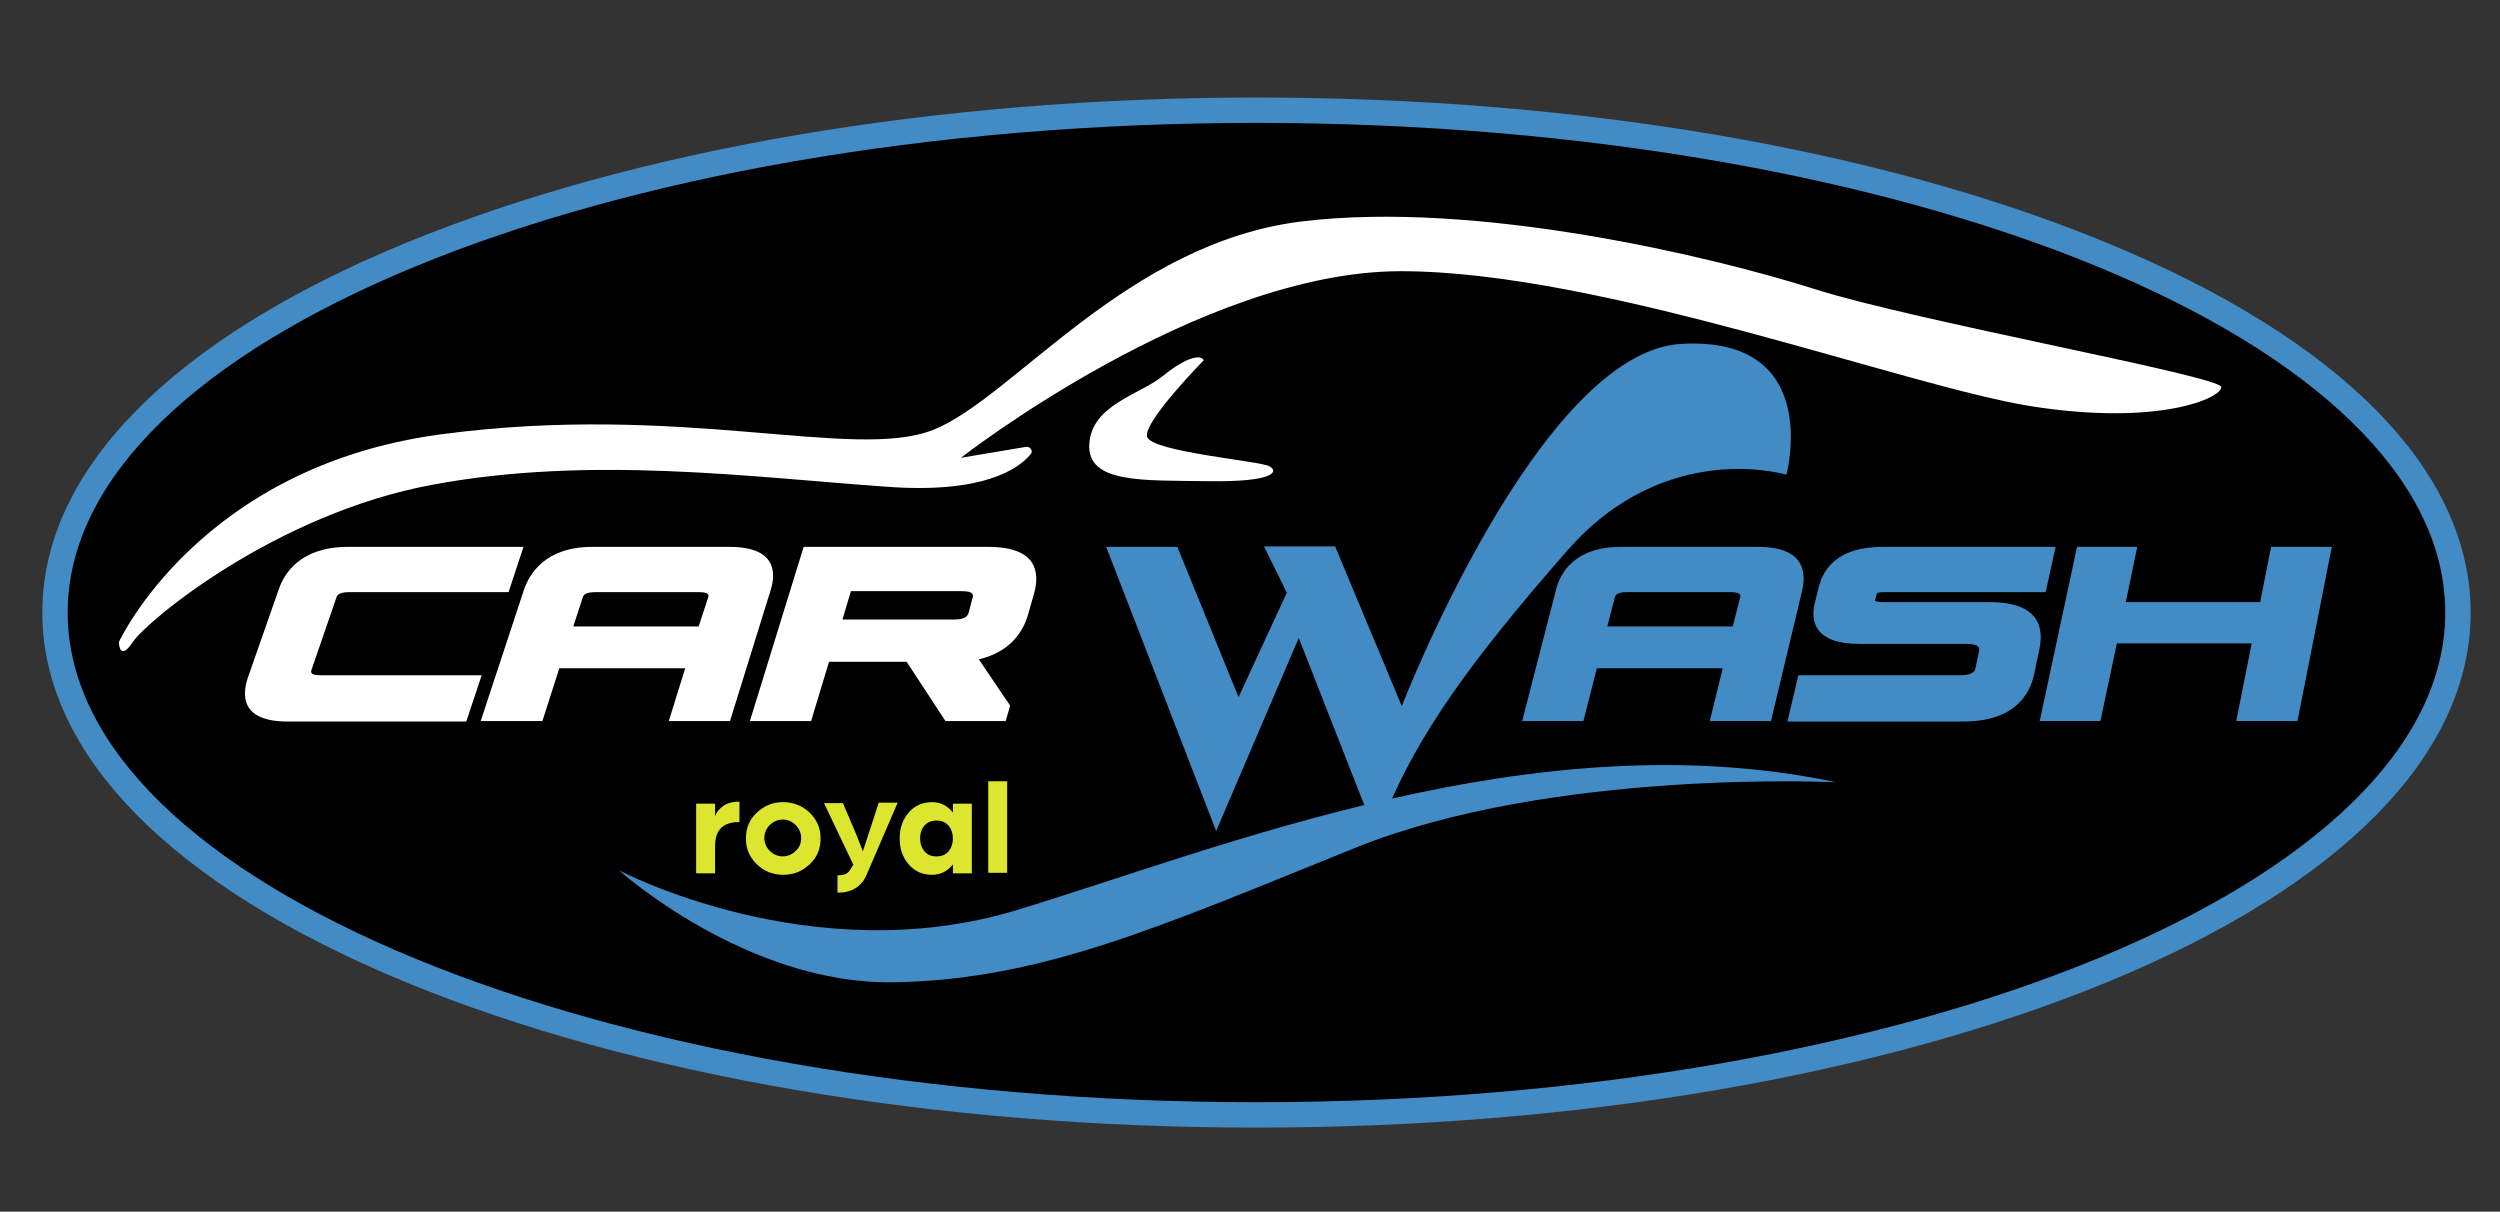 <?xml version="1.0" encoding="utf-8"?>
<!-- Generator: Adobe Illustrator 21.0.0, SVG Export Plug-In . SVG Version: 6.00 Build 0)  -->
<svg version="1.1" id="Layer_1" xmlns="http://www.w3.org/2000/svg" xmlns:xlink="http://www.w3.org/1999/xlink" x="0px" y="0px"
	 viewBox="0 0 502.4 243.5" style="enable-background:new 0 0 502.4 243.5;" xml:space="preserve">
<rect x="0" y="0" width="502.4" height="243.5" fill="#333333" stroke="none"/>
<style type="text/css">
	.st0{fill:#428BC4;}
	.st1{fill:#FFFFFF;}
	.st2{fill:#DDE62F;}
</style>
<g>
	<path d="M252.5,224.1c-64.1,0-124.5-10.3-169.9-29c-46.1-19-71.6-44.6-71.6-72c0-27.4,25.4-53,71.6-72c45.4-18.7,105.8-29,169.9-29
		c64.1,0,124.5,10.3,169.9,29c46.1,19,71.6,44.6,71.6,72c0,27.4-25.4,53-71.6,72C377,213.8,316.6,224.1,252.5,224.1z"/>
	<path class="st0" d="M252.5,24.7c131.9,0,238.9,44.1,238.9,98.4s-107,98.4-238.9,98.4S13.6,177.5,13.6,123.1S120.6,24.7,252.5,24.7
		 M252.5,19.6c-64.5,0-125.1,10.4-170.9,29.2C34.4,68.2,8.5,94.6,8.5,123.1s26,54.9,73.1,74.3c45.7,18.8,106.4,29.2,170.9,29.2
		s125.1-10.4,170.9-29.2c47.2-19.4,73.1-45.8,73.1-74.3s-26-54.9-73.1-74.3C377.6,29.9,316.9,19.6,252.5,19.6L252.5,19.6z"/>
</g>
<g>
	<path class="st1" d="M56,118.5l-6.2,17.7c-1.1,3.3-1.6,8.8,8,8.8h35.9l3.1-9.3H64.4c-2.2,0-1.9-0.7-1.8-1.1l5-14.5
		c0.1-0.4,0.4-1.1,2.5-1.1h32.1l3-9.1H69.9C60.4,109.9,57.1,115.2,56,118.5z"/>
	<path class="st1" d="M146.6,109.9h-27.6c-9.4,0-12.6,5.4-13.7,8.6l-8.7,26.4H109l3.4-10.6h25.3l-3.3,10.6h12.3l8.2-26.4
		C155.9,115.2,156.1,109.9,146.6,109.9z M140.4,125.9h-25.2l1.9-5.8c0.1-0.4,0.4-1.1,2.5-1.1h20.9c2.2,0,1.9,0.7,1.8,1.1
		L140.4,125.9z"/>
	<path class="st1" d="M206.6,123.5l1.2-4.2c1.2-4.3,0.6-9.4-9.2-9.4h-37.1l-10.8,35h12.3l3.6-11.9h15.6l7.8,11.9h12.1l0.9-3.1
		l-6.3-9.3C203.1,131,205.6,126.9,206.6,123.5z M194.7,123c-0.2,0.6-0.4,1.5-3,1.5h-22.4l1.7-5.7h22.3c2.6,0,2.3,0.9,2.1,1.5
		L194.7,123z"/>
	<g>
		<path class="st0" d="M353.3,109.9h-27.6c-9.4,0-12.2,5.4-13,8.6l-6.8,26.4h12.3l2.7-10.6h25.3l-2.6,10.6h12.3l6.3-26.4
			C362.9,115.2,362.8,109.9,353.3,109.9z M348.2,125.9h-25.2l1.5-5.8c0.1-0.4,0.3-1.1,2.4-1.1h20.9c2.2,0,2,0.7,1.9,1.1L348.2,125.9
			z"/>
	</g>
	<path class="st0" d="M399.8,121h-21.5c-1,0-1.4-0.2-1.5-0.3l0.4-1.5c0.2-0.1,0.7-0.2,1.7-0.2h32.2l2-9.1h-34.8
		c-9,0-11.9,4.4-12.8,8.1l-0.8,3.2c-0.9,3.7,0,8.2,9,8.2h21.5c2.8,0,2.6,1,2.5,1.5l-0.7,3.3c-0.1,0.5-0.3,1.5-3.1,1.5h-32.5
		l-2.2,9.3h35.3c10.1,0,13.4-5.2,14.3-9.6l1-4.8C410.8,126.1,409.8,121,399.8,121z"/>
	<polygon class="st0" points="456.4,109.9 454.2,121 427.2,121 429.5,109.9 417.4,109.9 409.9,144.9 422.1,144.9 425.4,129.3 
		452.5,129.3 449.4,144.9 461.7,144.9 468.6,109.9 	"/>
</g>
<path class="st1" d="M23.9,129c0,0,16.2-35.2,64.6-41.7s83,5.4,99-0.9s38.9-37.6,74.1-41.9s82.6,7.1,103.1,13.6
	c20.5,6.5,81.7,17.5,81.7,19.7s-12.5,7.8-37.8,3.9c-25.3-3.9-86.7-27.2-127.1-27.2S193.1,92,193.1,92l13.1-2.2
	c0.9-0.1,1.5,0.9,0.9,1.5c-2.4,2.9-9.5,8-29.1,6.5c-27-1.9-59.4-6.3-91-0.4c-31.6,5.8-57.5,27.4-60.3,31.6S23.9,129,23.9,129z"/>
<path class="st1" d="M241.9,72.4c0,0-12,12.2-11.4,15.3c0.6,3.1,22.6,4.9,24.6,6s0.8,3.2-12.3,3c-13.1-0.2-24.3,0.5-23.9-7.4
	s10.1-10,14.6-13.6C237.9,72.1,241.2,71,241.9,72.4z"/>
<path class="st0" d="M124.4,174.9c0,0,38.7,20.5,79.9,8c41.2-12.5,104.1-38.5,164.7-25.7c0,0-57.1-2.8-96.7,13.2s-63.1,26.5-92.7,27
	S124.4,174.9,124.4,174.9z"/>
<path class="st0" d="M222.3,109.9h14.3l12.3,30.2l9.7-21l-4.6-9.3h14.3l13.4,32.1c0,0,27.6-71.2,56.2-72.8
	c28.6-1.6,21.1,26.3,21.1,26.3S334.8,88,315,110.6c-19.8,22.6-29.8,36.8-36.3,52.3h-4.1l-13.6-34.7L244.4,167L222.3,109.9z"/>
<g>
	<path class="st2" d="M143.7,164.1v-2.6h-3.8v14h3.8v-5.4c0-1.7,0.4-2.9,1.2-3.7c0.8-0.8,2-1.2,3.7-1.2v-4.1c-1.4,0-2.5,0.3-3.3,0.9
		S143.9,163.3,143.7,164.1z"/>
	<path class="st2" d="M157.4,161.2c-2.1,0-3.8,0.7-5.3,2.1c-1.5,1.4-2.2,3.1-2.2,5.2s0.7,3.7,2.2,5.2c1.5,1.4,3.2,2.1,5.3,2.1
		c2.1,0,3.8-0.7,5.3-2.1c1.5-1.4,2.2-3.1,2.2-5.2s-0.7-3.7-2.2-5.2C161.2,161.9,159.4,161.2,157.4,161.2z M159.9,171
		c-0.7,0.7-1.6,1.1-2.6,1.1c-1,0-1.9-0.4-2.6-1.1c-0.7-0.7-1.1-1.6-1.1-2.6s0.4-1.9,1.1-2.6c0.7-0.7,1.6-1.1,2.6-1.1
		c1,0,1.9,0.4,2.6,1.1c0.7,0.7,1.1,1.6,1.1,2.6S160.7,170.3,159.9,171z"/>
	<path class="st2" d="M191.5,163.3c-1.1-1.4-2.5-2.1-4.2-2.1c-1.9,0-3.5,0.7-4.7,2.1c-1.2,1.4-1.8,3.1-1.8,5.2s0.6,3.8,1.8,5.2
		c1.2,1.4,2.8,2.1,4.7,2.1c1.7,0,3.1-0.7,4.2-2.1v1.8h3.8v-14h-3.8V163.3z M190.6,171.1c-0.6,0.7-1.4,1-2.4,1c-1,0-1.8-0.3-2.4-1
		c-0.6-0.7-0.9-1.6-0.9-2.6s0.3-2,0.9-2.6c0.6-0.7,1.4-1,2.4-1c1,0,1.8,0.3,2.4,1c0.6,0.7,0.9,1.6,0.9,2.6S191.2,170.4,190.6,171.1z
		"/>
	<rect x="198.6" y="157" class="st2" width="3.8" height="18.4"/>
	<path class="st2" d="M173.4,171.1l-1.2-3.1l-2.8-6.6h-3.8l5.9,12.4l-0.3,0.4c-0.3,0.6-0.6,1-1,1.3c-0.4,0.3-1.1,0.4-1.9,0.4v3.5
		c2.8,0,4.8-1.2,5.8-3.5l6.3-14.6h-3.8L173.4,171.1z"/>
</g>
</svg>
